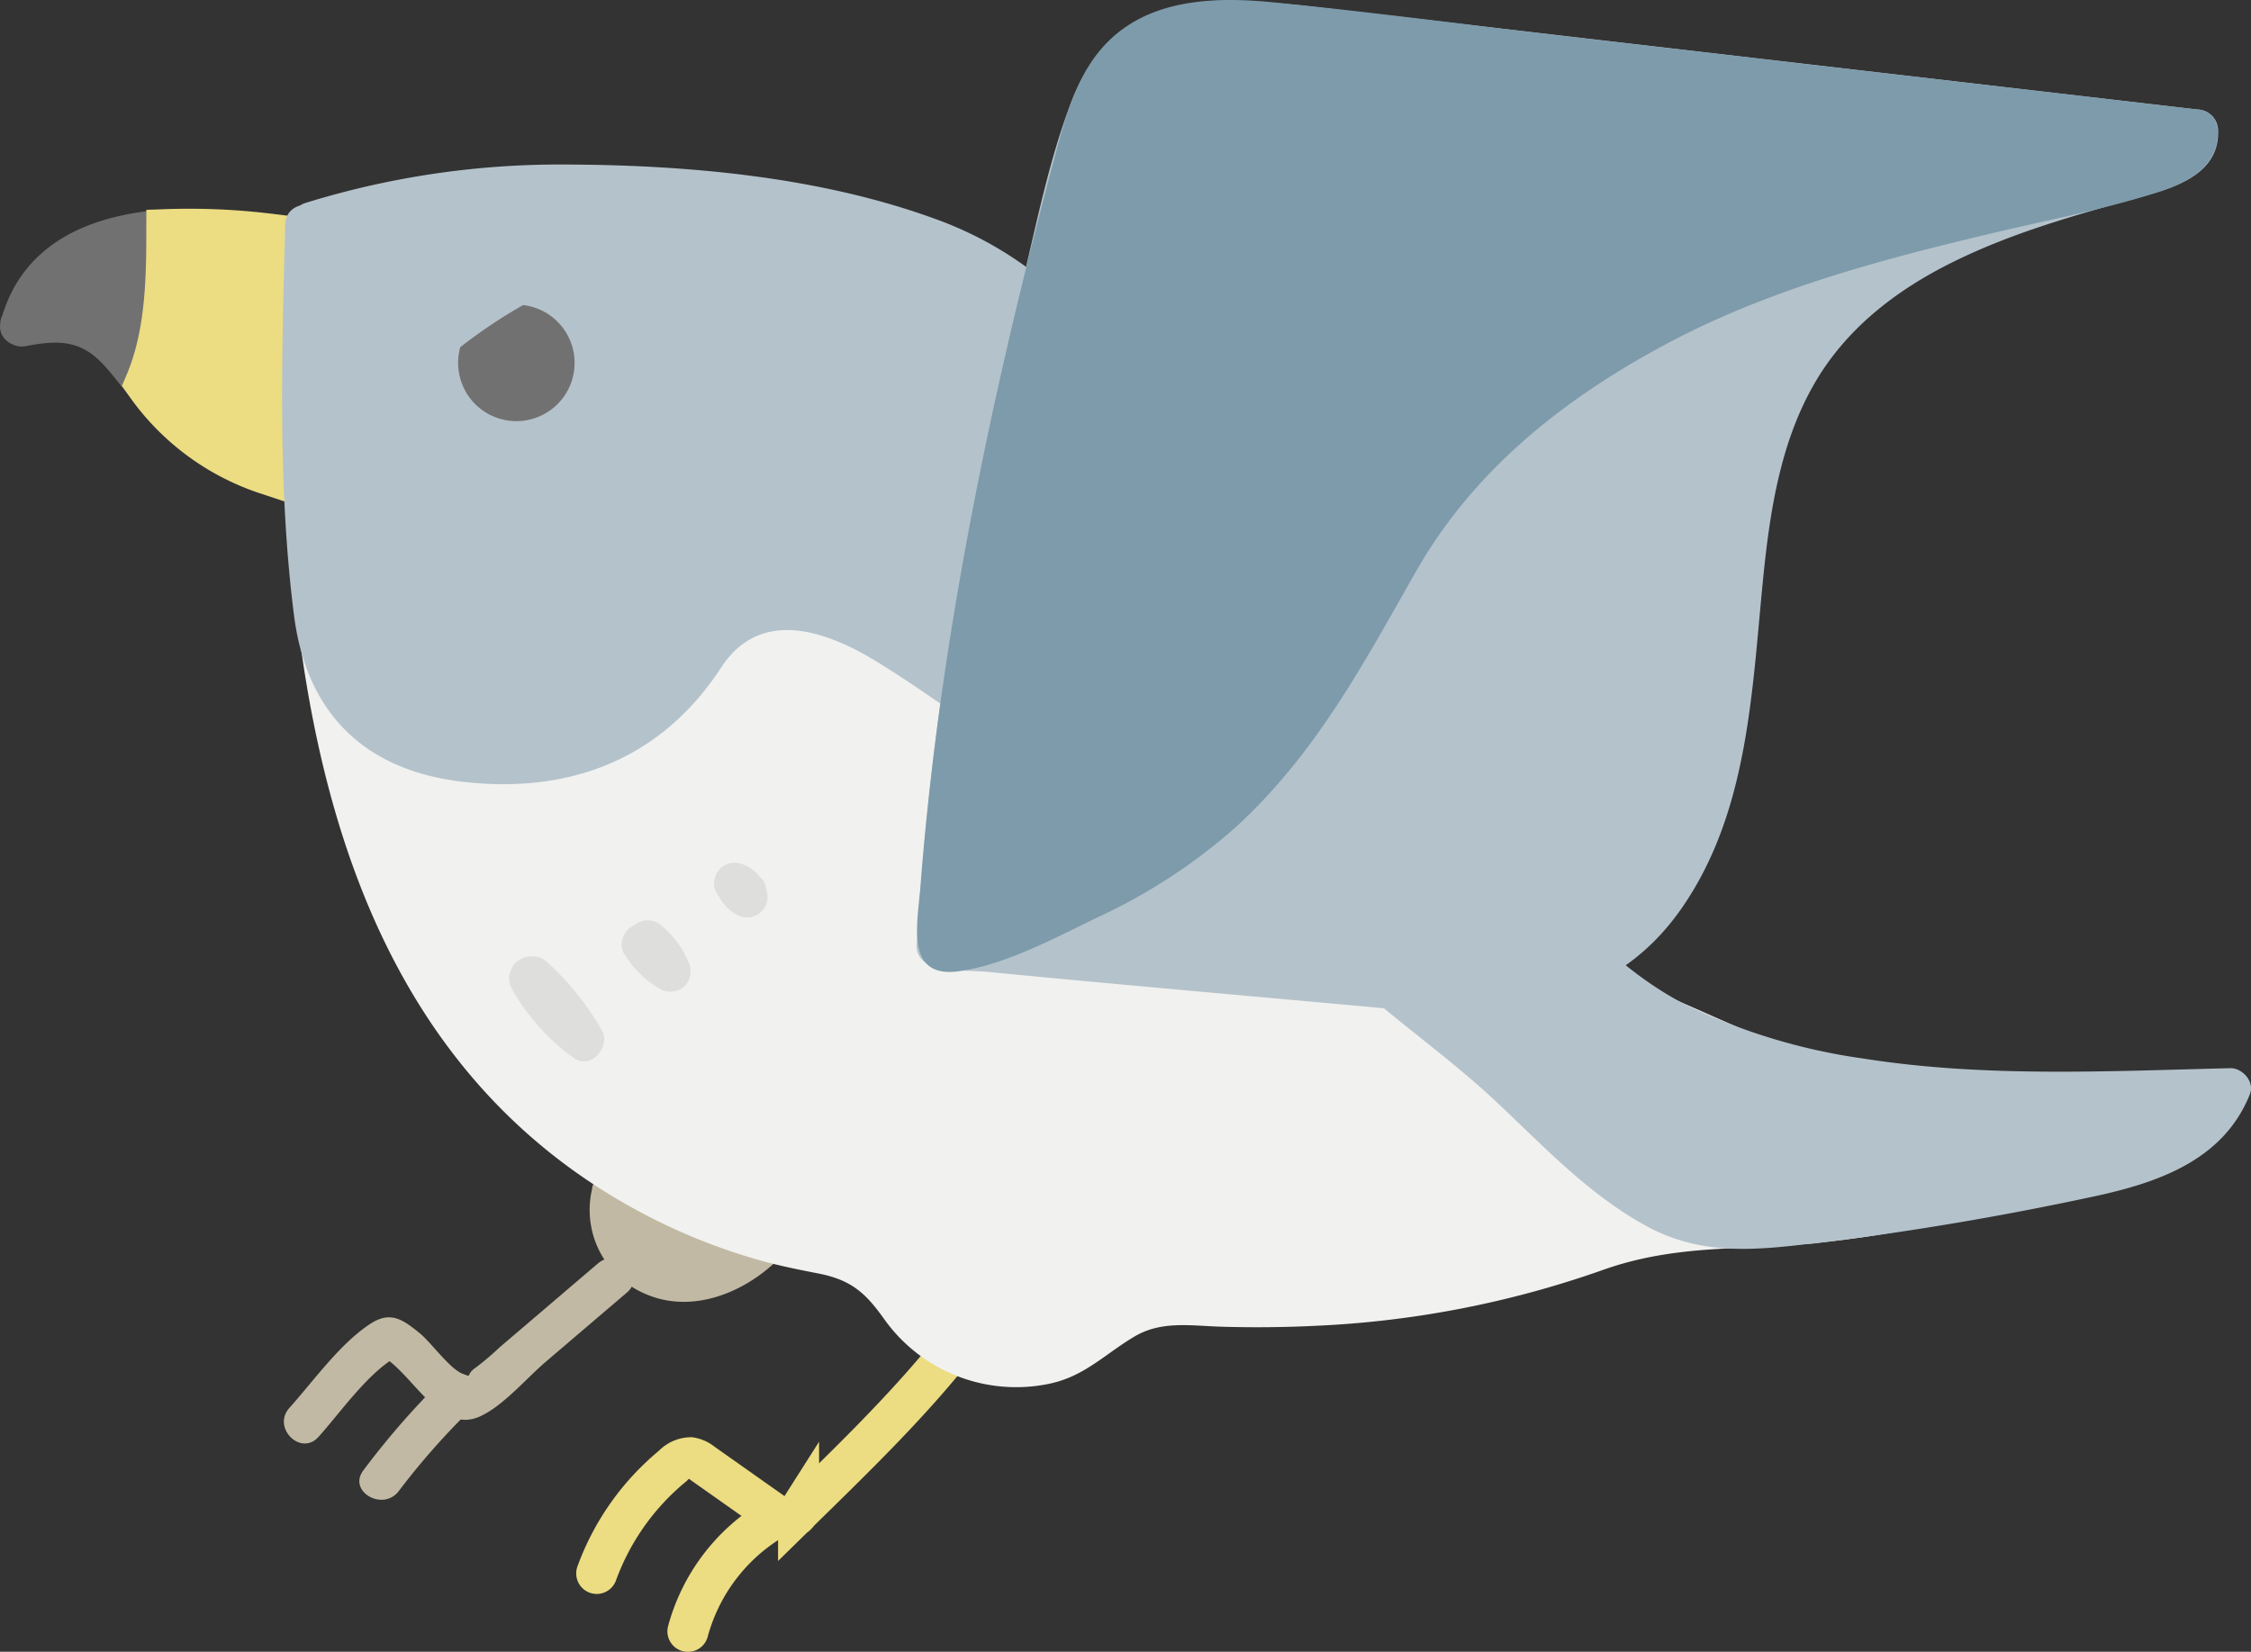<svg xmlns="http://www.w3.org/2000/svg" viewBox="0 0 274.44 201.41"><rect x="0" y="0" width="274.44" height="201.41" fill="#333333" stroke="none"/><title>aqua</title><g id="レイヤー_2" data-name="レイヤー 2"><g id="レイヤー_8" data-name="レイヤー 8"><path d="M2.51,39.79A17.54,17.54,0,0,1,9,39.39c3.74.69,6.12,4.23,8.36,7l.3.34C20.66,40.83,20.8,34.13,20.81,28,12.49,28.4,4.58,30.93,2.51,39.79Z" fill="#727171"/><path d="M3.17,42.2c3.39-.64,6.18-.85,8.85,1.67,1.47,1.39,2.59,3.09,3.92,4.6A2.51,2.51,0,0,0,19.87,48c3-6.36,3.41-13.08,3.43-20a2.52,2.52,0,0,0-2.5-2.5C11.51,26,2.72,29.33.1,39.12c-.83,3.11,4,4.44,4.82,1.33,2-7.5,8.88-9.55,15.89-10L18.31,28c0,6-.18,12-2.75,17.49l3.93-.51c-2.16-2.44-3.92-5.18-6.82-6.83-3.37-1.91-7.18-1.41-10.82-.73C-1.32,38,0,42.79,3.17,42.2Z" fill="#727171"/><path d="M20.34,28c0,6.18-.12,12.87-2.63,18.75A29.13,29.13,0,0,0,32.45,57.77l.24-29.24A80,80,0,0,0,20.34,28Z" fill="#ecdc82" stroke="#ecdc82" stroke-linecap="square" stroke-miterlimit="10" stroke-width="5"/><path d="M115.36,165.53c-5.53,6.73-11.73,12.71-18,18.86a1.86,1.86,0,0,1-3,.19l-8.7-6.14a3.16,3.16,0,0,0-1.47-.69,3.09,3.09,0,0,0-2.17,1,30.48,30.48,0,0,0-9.27,13.11" fill="none" stroke="#ecdc82" stroke-linecap="round" stroke-miterlimit="10" stroke-width="5"/><path d="M93.87,185.47a22.89,22.89,0,0,0-10,13.45" fill="none" stroke="#ecdc82" stroke-linecap="round" stroke-miterlimit="10" stroke-width="5"/><path d="M72.9,154.06l-12,10.24a33.86,33.86,0,0,1-2.83,2.41c-1.47,1-.33,1.3-1.67.8-1.53-.57-3.87-3.84-5.21-4.93-2-1.62-3.5-2.75-5.91-1.24-3.74,2.37-7.05,7.05-10,10.34-2.15,2.39,1.38,5.93,3.54,3.54,2.83-3.14,6.17-8.07,10-10.06H46.24c4,2,7.21,9.8,12.24,7.57,2.84-1.26,5.7-4.67,8.07-6.69l9.89-8.44c2.45-2.09-1.1-5.61-3.54-3.54Z" fill="#c1b9a3"/><path d="M53.23,168.94a98.33,98.33,0,0,0-8.93,10.35c-1.94,2.57,2.4,5.07,4.32,2.52a89.28,89.28,0,0,1,8.15-9.33c2.28-2.28-1.26-5.82-3.54-3.54Z" fill="#c1b9a3"/><path d="M74.63,145.51c-1.47,4.25,1.77,9.16,6.1,10.36s9.09-.73,12.22-4" fill="#c1b9a3"/><path d="M72.22,144.85a11.11,11.11,0,0,0,6.34,12.87c5.66,2.55,12,0,16.16-4,2.33-2.23-1.21-5.76-3.54-3.54-2.54,2.42-6.17,4.38-9.78,3.32A6.11,6.11,0,0,1,77,146.18c.83-3.11-4-4.44-4.82-1.33Z" fill="#c1b9a3"/><path d="M37.27,28.4c-.49,19.37-1,38.92,2.76,57.93s12,37.71,26.58,50.51a69,69,0,0,0,33.13,15.91c2.47.45,5.1.83,7,2.45,1.45,1.23,2.28,3,3.35,4.58,4.91,7.15,15.94,9.1,23,4.08,2.13-1.52,4-3.58,6.46-4.38a15.19,15.19,0,0,1,5.49-.34c17.54.93,35-1,51.37-7.29,7.37-2.87,16.56-1.73,24.39-2.65a192.13,192.13,0,0,0,27.75-5.35c3.46-.94,7.67-3.06,7.25-6.62a118.71,118.71,0,0,1-51.47-12.49c-13.45-6.72-28.73-6.93-40.94-17C141.17,89.5,147.65,53.55,124.45,36c-6.77-5.13-15.2-7.53-23.54-9.19a167.74,167.74,0,0,0-38-3.13c-2,.06-18.5,2.31-25,4.51" fill="#f1f1ef"/><path d="M34.77,28.4c-1.08,42.8.35,96.9,43.88,119.71a72.6,72.6,0,0,0,14.11,5.6c2.33.65,4.68,1.12,7.05,1.58,4.12.81,5.83,2.5,8.12,5.74a19.75,19.75,0,0,0,19.95,7.71c4.37-.9,6.82-3.64,10.49-5.8,3.26-1.91,6.83-1.28,10.43-1.17s7.5.09,11.24-.09a121,121,0,0,0,35.28-6.79c6.29-2.26,12.36-2.59,19-2.81a130.71,130.71,0,0,0,18.35-2.15c6.23-1.1,13-2.1,18.92-4.5,3.73-1.53,6.64-4,6.72-8.23a2.54,2.54,0,0,0-2.5-2.5,118.29,118.29,0,0,1-32.64-5.14c-9.84-3-18.74-8.2-28.52-11.34-9.32-3-19.14-5-27.33-10.63-7.11-4.93-11.84-12.27-15.1-20.15-5.71-13.77-7.68-29.12-15.76-41.87-10.21-16.12-28-20.63-45.91-23C73,20.23,54.34,20.29,37.24,25.76c-3.05,1-1.75,5.81,1.33,4.82,14.88-4.76,30.9-5.21,46.3-3.68,10.84,1.08,22.76,2.69,32.59,7.68,7.89,4,13.55,10.6,17.45,18.44,6.77,13.62,8.48,29.2,15.68,42.65a45.62,45.62,0,0,0,14.21,16.24c7.65,5.27,16.73,7.57,25.5,10.2,10.86,3.26,20.69,8.94,31.54,12.27a123.59,123.59,0,0,0,34,5.31l-2.5-2.5c-.1,4.7-11.42,5.76-14.57,6.44a167.56,167.56,0,0,1-17.93,3c-9.6,1-18.46.42-27.69,3.71a114.09,114.09,0,0,1-33.07,6.3c-5.32.25-10.6,0-15.93-.11-4.83-.09-7.55,1.52-11.29,4.32a14.38,14.38,0,0,1-12.64,2.79c-5.23-1.34-7.17-4.84-10.3-8.74-2.48-3.1-5.76-3.86-9.49-4.61a73.93,73.93,0,0,1-14.85-4.45c-18.63-8-31.53-24.27-38.37-43-8.68-23.8-8-49.5-7.41-74.44.08-3.22-4.92-3.22-5,0Z" fill="#f1f1ef"/><path d="M220.82,149.17c11.61-1.36,23.41-3.45,34.85-5.91,6.61-1.42,14.13-4.08,16.23-10.51-22,.51-47.37,2-67.55-8-8.74-4.37-15.19-12.13-22.24-18.93-2.87-2.76-5.12-5.09-9.47-3.85A13.16,13.16,0,0,0,164,110a6.59,6.59,0,0,0-.3,4.14,8.8,8.8,0,0,0,3.12,3.81q7,5.85,14.1,11.66c4.12,3.39,7.44,7.16,11.39,10.68a51.08,51.08,0,0,0,12.31,8.38C209.24,150.83,215.81,149.76,220.82,149.17Z" fill="#b4c2cb"/><path d="M220.82,151.67q17.43-2.1,34.61-5.81c7.83-1.69,15.71-4.47,18.88-12.45.6-1.51-.92-3.2-2.41-3.16-14.88.36-30,1.16-44.75-1.18a72.79,72.79,0,0,1-21.55-6.52c-6.65-3.38-11.9-8.67-17.09-13.91-3.48-3.51-7.57-9.1-13-9.52-4.95-.39-10,3.12-12.51,7.2-2.88,4.7-2.53,9.29,1.54,13,5.73,5.24,12.18,9.67,17.86,15s11.07,11.12,18,15c6.59,3.73,13.09,3.21,20.39,2.32,3.15-.38,3.19-5.39,0-5a58,58,0,0,1-10.55.76c-4.33-.27-8.08-2.63-11.52-5.11-6.83-4.9-12.38-11.43-18.87-16.78q-4.59-3.78-9.17-7.58c-1.2-1-3.69-2.45-4.32-3.94-1-2.42.67-5.15,2.26-6.82,1.76-1.86,4.79-3.69,7.48-2.92,1.59.46,3.07,2.17,4.21,3.27,2.76,2.65,5.38,5.44,8.12,8.11C199,126,211.24,131.55,225.82,133.9c15.24,2.45,30.72,1.73,46.08,1.36l-2.41-3.16c-3,7.64-13.92,8.7-20.84,10.08-9.22,1.84-18.49,3.38-27.83,4.5C217.66,147.05,217.62,152.06,220.82,151.67Z" fill="#b4c2cb"/><path d="M37.27,27.38c-.35,13.65-.69,27.34.45,41,.76,9.07,1,17.7,10.31,22.18A30.25,30.25,0,0,0,59.72,93.1a36.1,36.1,0,0,0,9.2-.59A26.49,26.49,0,0,0,82.28,85c3.78-3.89,4.48-9.4,10.36-10.56,10-2,19.14,7,27,11.92,8.2,5.2,16.41,10.4,24.73,15.41,6.66,4,15.25,9.45,23.4,8.11-1.43-1-2.95-2-4.34-3.15C141.17,88.49,147.65,52.54,124.45,35c-6.77-5.13-15.2-7.53-23.54-9.19a167.74,167.74,0,0,0-38-3.13c-2,.06-18.5,2.31-25,4.51" fill="#b4c2cb"/><path d="M34.77,27.38c-.4,15.83-.93,31.87,1.07,47.62,1.49,11.79,8.42,18.87,20.44,20.31,13.16,1.57,24.36-2.75,31.63-13.9,4.77-7.32,12.72-4.58,19.07-.68,5.84,3.59,11.32,7.77,17.12,11.44,7.58,4.79,15.16,9.62,22.92,14.12,6.33,3.67,13.23,6.95,20.72,6.1a2.52,2.52,0,0,0,1.26-4.66c-20.18-14.26-19.74-39.1-30.35-59.37a44.54,44.54,0,0,0-24.72-21.7c-14.16-5.15-30.33-6.57-45.29-6.6a104.75,104.75,0,0,0-31.41,4.69c-3.05,1-1.75,5.81,1.33,4.82,12.06-3.86,25.15-4.92,37.72-4.31,17.69.85,40.25,2.85,52.52,17.27,8.92,10.48,11.57,24.68,15.75,37.4,4.34,13.22,10.4,24,21.91,32.12l1.26-4.66c-9.44,1.07-17.78-5.11-25.45-9.78-7.95-4.85-16-9.64-23.68-14.91-8.72-6-24.13-18-33.37-6.21C83.18,79.1,81.87,82,79.4,84.33A23.67,23.67,0,0,1,68.25,90.1c-8.4,1.77-21.2.73-25.5-8C39.41,75.36,39.93,66,39.64,58.6c-.4-10.4-.13-20.82.13-31.22.08-3.22-4.92-3.22-5,0Z" fill="#b4c2cb"/><path d="M168.25,120.39c-4.35-.4-54-4.83-54-5.08,1.7-32.19,8.66-65.48,17-96.56,1.28-4.78,2.84-9.85,6.67-13,5-4.11,12.28-3.58,18.74-2.83L267.89,15.86c.61,2.62-2.6,4.35-5.19,5.07-15.55,4.34-32.73,8.76-42,22-8,11.39-7.94,26.31-9.39,40.16s-6.07,29.31-18.66,35.25C185.17,121.84,176.48,121.15,168.25,120.39Z" fill="#b4c2cb"/><path d="M168.25,117.89c-9.2-.84-18.4-1.66-27.6-2.5q-8.61-.79-17.21-1.61c-2-.19-4-.38-6-.59-.89-.09-3.26-.7-1.9,0l1.24,2.16a401.73,401.73,0,0,1,8.13-59.24c2.05-9.87,4.38-19.68,6.9-29.44,2.27-8.79,3.71-20.15,14.6-21.51,9.1-1.14,19.14,1.36,28.17,2.41l30.78,3.57,62.55,7.26-2.5-2.5C265.51,19.07,249.78,22,247,23a74.2,74.2,0,0,0-17.23,7.95C219,38,213.27,48.82,211.13,61.4c-2.21,13-1.42,26.54-6.29,39-2.39,6.12-6.31,11.95-12.22,15.13-7.43,4-16.29,3.1-24.37,2.37-3.2-.29-3.18,4.71,0,5,14,1.27,27.88.48,36.67-12,8.19-11.66,8.65-26.31,10-39.95.81-8.22,2.05-16.79,6.23-24.07C225,40.14,231.11,35.42,238,32s13.95-5.45,21.13-7.47c4.58-1.29,11.54-2.59,11.3-8.68a2.58,2.58,0,0,0-2.5-2.5L161.65,1c-12.55-1.46-25.6-2.58-31,11.33-2.83,7.33-4.36,15.35-6.21,23q-2.91,12-5.33,24.08a403.23,403.23,0,0,0-7.36,55.91,2.44,2.44,0,0,0,1.24,2.16c2.18,1,5.46.83,7.8,1.06,5.93.58,11.86,1.13,17.78,1.67,9.89.91,19.78,1.78,29.67,2.69C171.46,123.19,171.44,118.19,168.25,117.89Z" fill="#b4c2cb"/><path d="M63.78,37.2a62.44,62.44,0,0,0-7.66,5.13,7.1,7.1,0,1,0,7.66-5.13Z" fill="#727171"/><path d="M149,99a79.17,79.17,0,0,1-8,6.35c-1.73,1.21-26.95,14-26.73,9.94,1.7-32.19,8.66-65.47,17-96.55,1.28-4.78,2.84-9.85,6.67-13,5-4.11,12.28-3.58,18.74-2.83L267.89,15.86c.61,2.62-2.6,4.35-5.19,5.07-20.78,5.8-41.33,8.4-60.76,18.81-11.08,5.93-21.57,13.57-28.59,24-3.75,5.56-6.42,11.76-9.83,17.52A77.29,77.29,0,0,1,149,99Z" fill="#7d9bab"/><path d="M147.2,97.25c-7.79,6.92-17.21,11.62-27,15.08-.43.15-4.59,1-4.68,1.27h0q1.49,3.12,1.33.77c.5-.85.16-2.7.23-3.72q.29-4.2.68-8.4c1-10.46,2.46-20.88,4.28-31.23s4-20.53,6.38-30.7c2.14-9,3.61-19.25,7.59-27.69,4.95-10.52,17.32-7.58,26.66-6.49l31.77,3.69,73.47,8.53-2.5-2.5c.14,3.62-14.74,5.6-17.56,6.27-6.44,1.54-12.9,3-19.29,4.77-12.29,3.38-24.15,8-35,14.81-9.75,6.13-18.38,13.9-24.32,23.85C166,71,163.46,76.76,160.06,82.08A77.8,77.8,0,0,1,147.2,97.25c-2.37,2.19,1.18,5.72,3.54,3.54,9.76-9,15.41-19.73,21.91-31.13,6.93-12.17,17.67-20.76,29.84-27.36C215.15,35.41,229,31.73,243,28.41c6.77-1.61,13.75-2.91,20.38-5.07,3.63-1.18,7.19-3.23,7-7.49a2.58,2.58,0,0,0-2.5-2.5L192.43,4.6C180,3.16,167.61,1.51,155.18.28,146.82-.55,137.9.06,132.9,7.79c-2.35,3.63-3.41,8-4.51,12.09q-2.42,9.06-4.6,18.19c-2.79,11.71-5.25,23.5-7.25,35.37-1.91,11.4-3.41,22.88-4.3,34.41-.37,4.85-2,11.63,4.89,10.55,5.78-.9,11.59-4.1,16.81-6.6a69,69,0,0,0,16.79-11C153.14,98.64,149.6,95.12,147.2,97.25Z" fill="#7d9bab"/><path d="M62.4,120.56A26.13,26.13,0,0,0,69.94,129c2.1,1.55,4.59-1.4,3.42-3.42a34.4,34.4,0,0,0-6.75-8.35c-1.67-1.51-5.19-.07-4.18,2.43a17.36,17.36,0,0,0,5.79,7.56,2.52,2.52,0,0,0,3.42-.9,2.56,2.56,0,0,0-.9-3.42,11.06,11.06,0,0,1-3.49-4.57l-4.18,2.43a30,30,0,0,1,6,7.34l3.42-3.42A20.42,20.42,0,0,1,66.72,118c-1.56-2.82-5.88-.3-4.32,2.52Z" fill="#dededd"/><path d="M76.19,116.4a11.6,11.6,0,0,0,4.32,4.2,2.55,2.55,0,0,0,3-.39,2.66,2.66,0,0,0,.39-3,11.52,11.52,0,0,0-3.16-4.26,2.5,2.5,0,1,0-3.54,3.54l.83,1a2.51,2.51,0,0,0,3.54,0,2.57,2.57,0,0,0,0-3.54l-.83-1-3.54,3.54a10.6,10.6,0,0,1,.82.76l.33.37c0,.05.36.48.15.17a10.25,10.25,0,0,1,1.08,1.95L83,116.28a10.69,10.69,0,0,1-.92-.57c-.33-.23.24.21-.07-.05l-.45-.4a9.58,9.58,0,0,1-.66-.7c.22.26,0,0-.12-.17s-.22-.34-.32-.51a2.5,2.5,0,0,0-4.32,2.52Z" fill="#dededd"/><path d="M87.36,108.63a5.38,5.38,0,0,0,2.47,2.91,2.51,2.51,0,0,0,3.67-2.82,4.74,4.74,0,0,0-3.28-3.44,2.53,2.53,0,0,0-2.82,1.15,3,3,0,0,0-.34,1.26,2.47,2.47,0,0,0,.73,1.77l1.35,1.05a2.73,2.73,0,0,0,1.77.73,2.54,2.54,0,0,0,1.77-.73c.82-.9,1.1-2.68,0-3.54l-1.35-1.05-2.43,4.18c.47.15-.48-.25-.08,0s-.46-.39,0,0c.18.16-.37-.5-.07,0q.13.26-.11-.27a2,2,0,0,1,.07.27l3.67-2.82L92,107c-.28-.15.53.34.1.05-.26-.18.07,0,.1.15L92.1,107q-.14-.25.09.25A2.76,2.76,0,0,0,91,105.8a2.5,2.5,0,0,0-3.42.9,2.41,2.41,0,0,0-.25,1.93Z" fill="#dededd"/></g></g></svg>